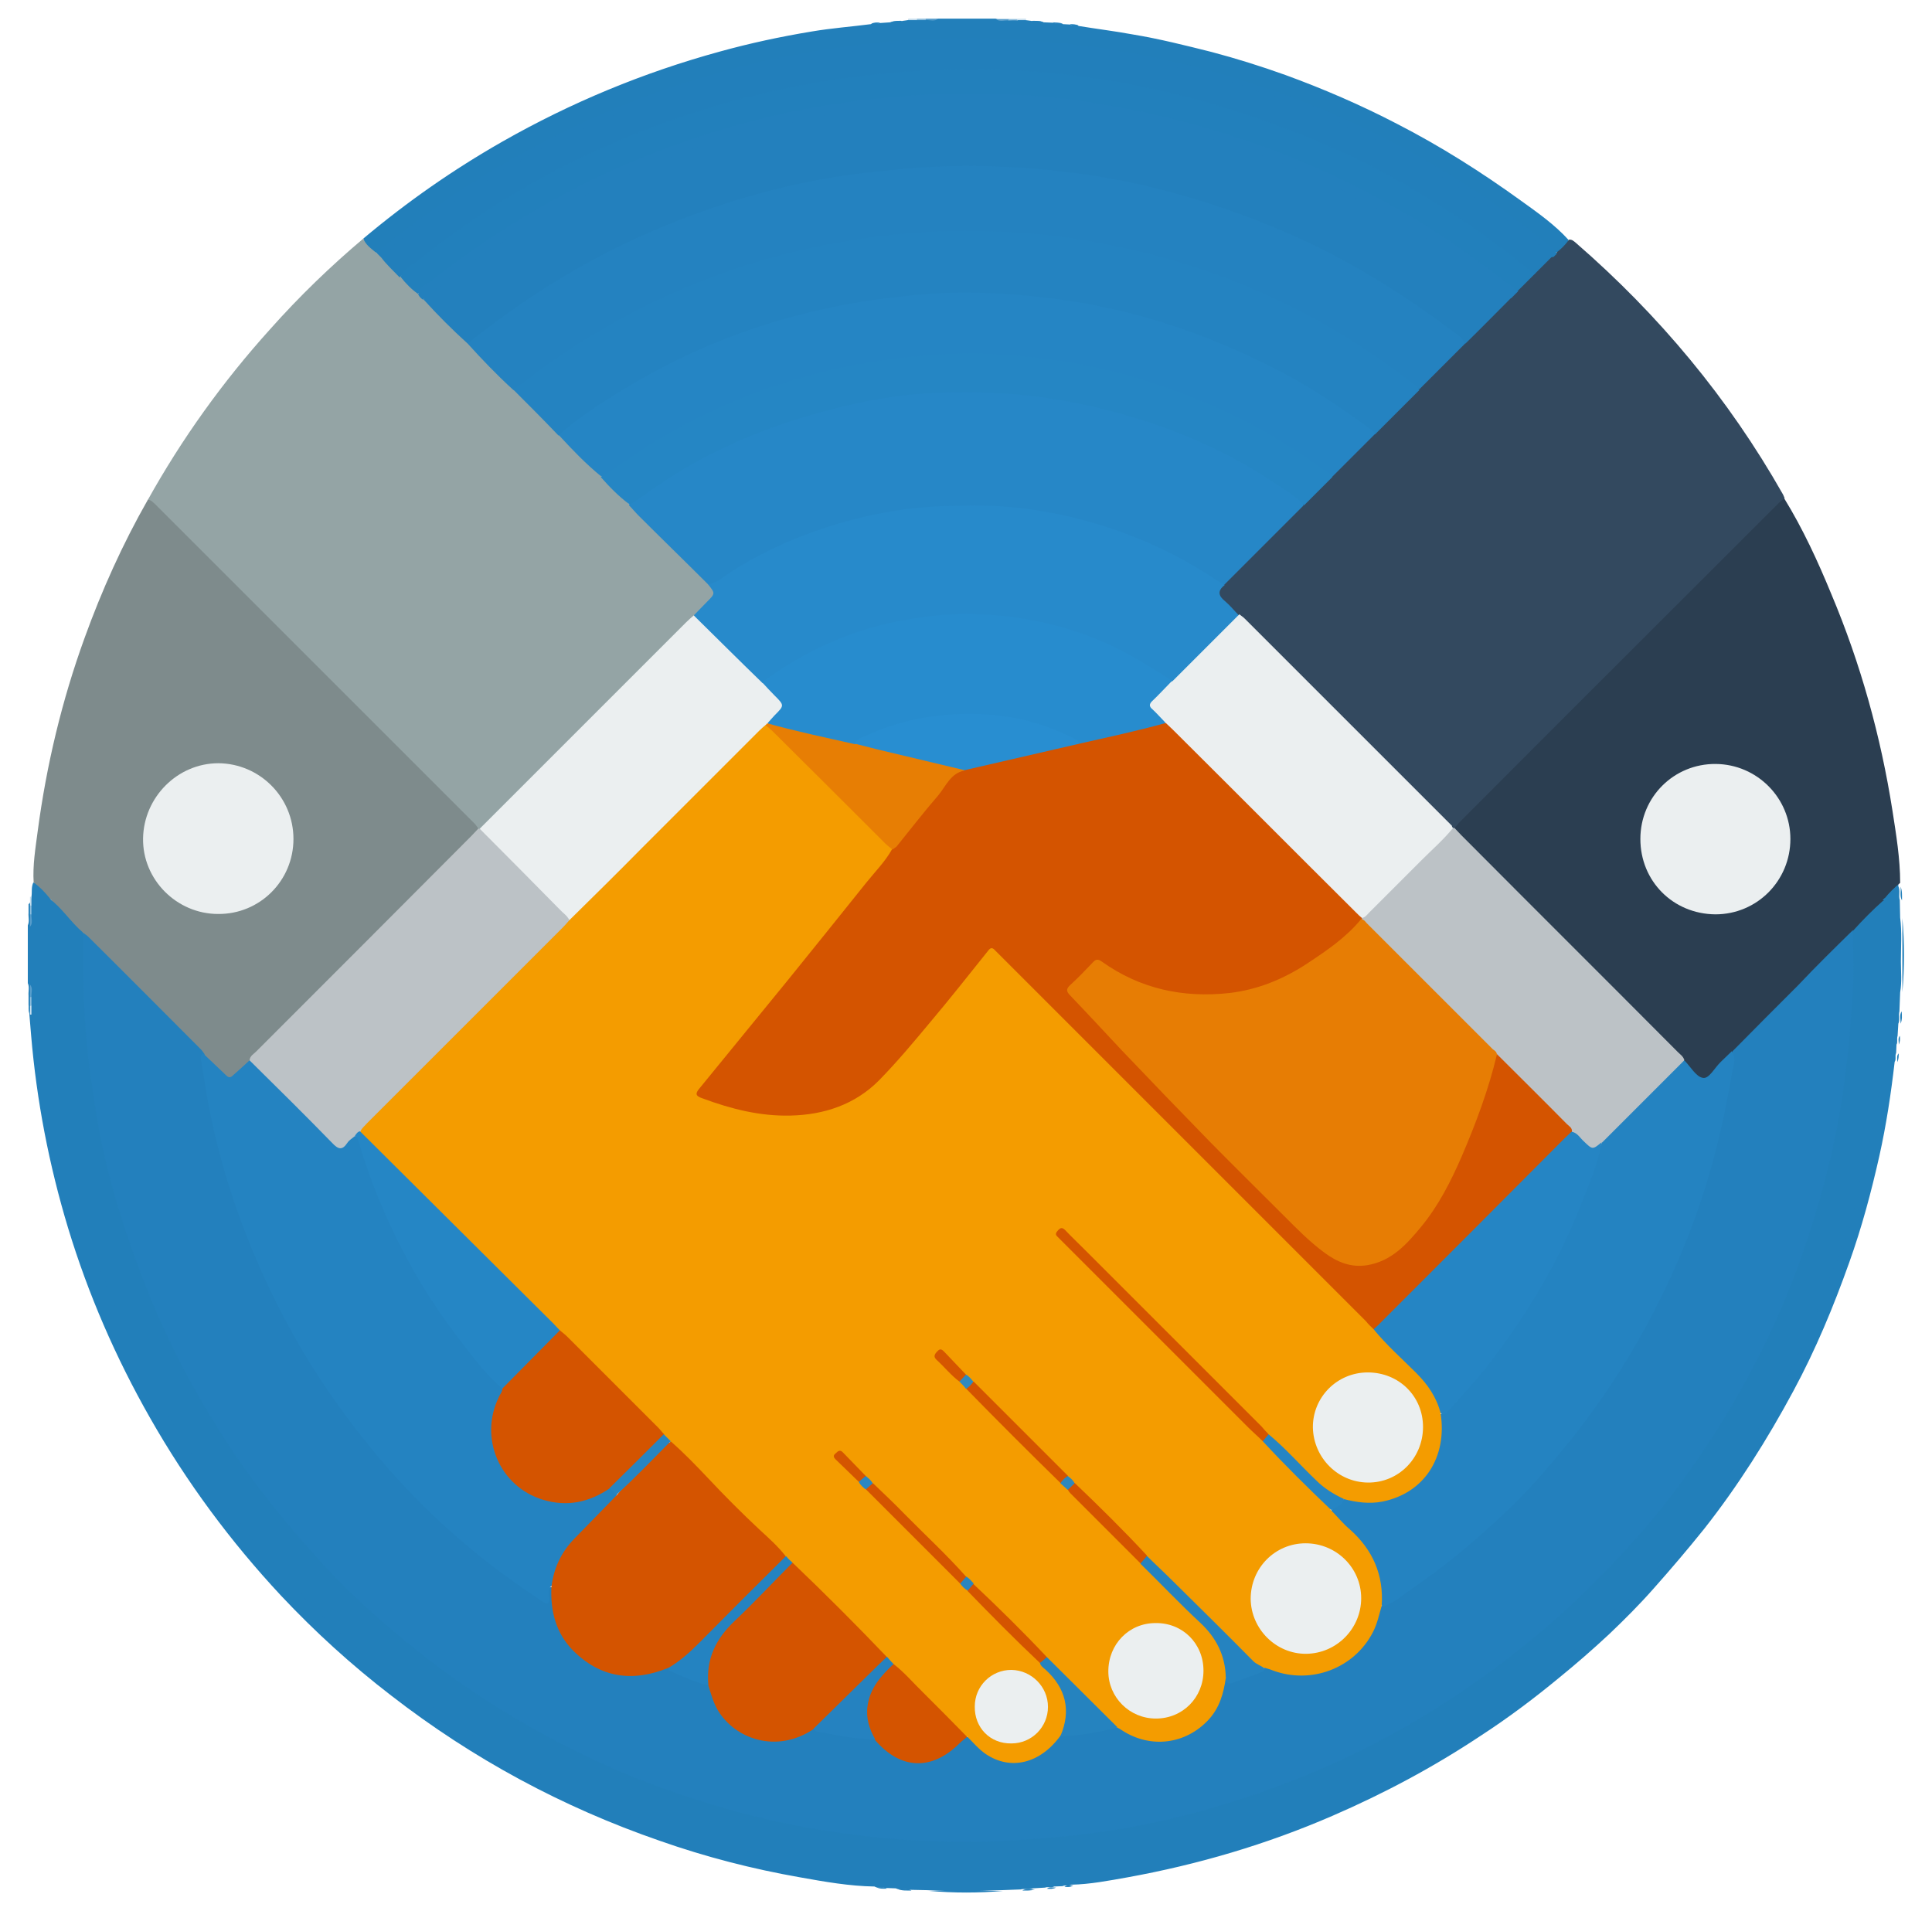 <?xml version="1.0" encoding="utf-8"?>
<!-- Generator: Adobe Illustrator 20.1.0, SVG Export Plug-In . SVG Version: 6.00 Build 0)  -->
<svg version="1.1" id="Слой_1" xmlns="http://www.w3.org/2000/svg" xmlns:xlink="http://www.w3.org/1999/xlink" x="0px" y="0px"
	 viewBox="0 0 528 527" style="enable-background:new 0 0 528 527;" xml:space="preserve">
<style type="text/css">
	.st0{fill:#227FBA;}
	.st1{fill:#579DCB;}
	.st2{fill:#5A9FCC;}
	.st3{fill:#C7DEED;}
	.st4{fill:#8FBEDC;}
	.st5{fill:#CCE1EF;}
	.st6{fill:#33495F;}
	.st7{fill:#2B3E51;}
	.st8{fill:#2280BC;}
	.st9{fill:#94A4A5;}
	.st10{fill:#7E8B8C;}
	.st11{fill:#227FBB;}
	.st12{fill:#2687C7;}
	.st13{fill:#2380BD;}
	.st14{fill:#2482C0;}
	.st15{fill:#2483C1;}
	.st16{fill:#278ACB;}
	.st17{fill:#2585C4;}
	.st18{fill:#BCC2C6;}
	.st19{fill:#EBEFF0;}
	.st20{fill:#2586C4;}
	.st21{fill:#278CCE;}
	.st22{fill:#D45400;}
	.st23{fill:#E77D04;}
	.st24{fill:#F49C00;}
	.st25{fill:#2583C0;}
	.st26{fill:#2582C0;}
	.st27{fill:#2583BF;}
	.st28{fill:#2586C5;}
	.st29{fill:#E77E04;}
	.st30{fill:#2785C2;}
	.st31{fill:#288ED1;}
	.st32{fill:#D55600;}
	.st33{fill:#D45500;}
	.st34{fill:#308AC0;}
	.st35{fill:#2F88BC;}
	.st36{fill:#2A85BF;}
	.st37{fill:#2A87C1;}
</style>
<g>
	<path class="st0" d="M8.6,245.1c0.2-1.3-0.1-2.6,0.5-3.9c2.5,0.6,3.7,2.5,4.8,4.6c-1.4,8.2-1,16.4-0.7,24.6
		c0.4,11.2,1.6,22.3,3.5,33.3c3.7,21.1,10,41.5,18.7,61.1c6.4,14.5,14.5,27.9,23.5,40.9c10.2,14.7,22,28,35.2,40.2
		c14.7,13.6,30.9,25.3,48.5,35.1c27.8,15.5,57.5,25.1,89,29.4c7.7,1,15.4,1.4,23.1,2c8.2,0.6,16.3,0.3,24.4-0.2
		c19.9-1.2,39.5-4.8,58.6-10.7c13.9-4.3,27.5-9.5,40.5-16.2c18.2-9.4,35-20.8,50.6-34.1c2-1.7,3.8-3.7,5.9-5.2
		c0.6-0.3,1.3-0.6,1.8-1.1c3.8-3.8,7.7-7.6,11.4-11.4c0.3-0.3,0.6-0.8,0.8-1.2c0.2-0.3,0.4-0.6,0.6-0.8c1.4-1.2,2.8-2.4,3.7-4
		c0.2-0.3,0.4-0.5,0.6-0.8c0.9-0.7,1.8-1.5,2.3-2.6c0.2-0.3,0.4-0.5,0.6-0.8c0.7-0.6,1.4-1.2,1.8-2.1c0.2-0.3,0.4-0.5,0.6-0.7
		c0.6-0.4,1.1-1,1.3-1.7c0.1-0.3,0.3-0.5,0.6-0.7c0.7-0.5,1.1-1.2,1.4-2c2.8-4.3,6-8.2,8.9-12.5c3.5-5.2,6.7-10.5,10.1-15.7
		c0.8-0.6,1.3-1.4,1.4-2.4c0.1-0.4,0.3-0.8,0.6-1.1c1-0.9,1.5-2,1.8-3.2c0.1-0.4,0.3-0.8,0.6-1.1c2.7-3.9,4.5-8.4,6.6-12.7
		c0.1-0.2,0.2-0.4,0.3-0.6c0.8-1.5,1.6-3,2.2-4.7c0.1-0.2,0.2-0.4,0.2-0.6c0.5-0.9,0.9-1.8,1.2-2.8c0.1-0.2,0.1-0.4,0.2-0.6
		c0.3-0.6,0.6-1.2,0.8-1.9c0.1-0.2,0.1-0.4,0.2-0.5c0.3-0.6,0.6-1.2,0.7-1.9c0.1-0.2,0.1-0.4,0.2-0.6c0.3-0.6,0.5-1.3,0.8-2
		c0.1-0.2,0.1-0.4,0.2-0.6c0.9-1.9,1.4-4,2.1-6c0.1-0.2,0.2-0.4,0.2-0.6c0.9-2.1,1.6-4.3,2.1-6.5c0-0.2,0.1-0.4,0.2-0.6
		c0.6-1.9,1.3-3.7,1.7-5.7c0-0.2,0.1-0.4,0.2-0.6c0.4-1.1,0.7-2.2,0.6-3.3c0.5-3.2,1.2-6.3,2.3-9.4c0.5-0.7,0.6-1.5,0.5-2.3
		c0-0.7,0.1-1.3,0.4-1.9c0.4-0.6,0.6-1.3,0.7-2c0-0.2,0.1-0.4,0.2-0.6c0.3-0.6,0.2-1.3,0.4-2c0-0.2,0.1-0.4,0.2-0.6
		c0.2-0.7,0.2-1.4,0.3-2.1c0-0.2,0.1-0.4,0.2-0.6c0.2-0.6,0.2-1.2,0.3-1.8c0-0.2,0.1-0.4,0.2-0.6c0.3-0.8,0.2-1.6,0.3-2.4
		c0-0.2,0.1-0.4,0.1-0.6c0.3-0.9,0.1-1.8,0.3-2.7c0-0.2,0.1-0.4,0.1-0.6c0.3-1,0.1-2.1,0.3-3.2c0-0.2,0.1-0.4,0.1-0.6
		c0.3-1.1,0.1-2.2,0.3-3.3c0-0.2,0.1-0.4,0.1-0.7c0.4-1.4,0.1-2.8,0.3-4.1c0-0.2,0.1-0.5,0.1-0.7c0.4-1.7,0-3.4,0.3-5.1
		c0-0.3,0.1-0.5,0.2-0.8c0.4-2.9,0-5.8,0.3-8.7c0-0.3,0.1-0.5,0.2-0.8c0.4-5.2,0.2-10.5,0.1-15.7c-0.1-0.3-0.1-0.5-0.2-0.8
		c-0.4-2.2,0.3-4.5-0.5-6.7c0.4-2.5,2.1-3.9,4.4-4.7c0,0.3,0,0.6,0,1c0.6,1.2,0,2.6,0.4,3.8c0,1.6,0.1,3.2,0.1,4.8
		c0.5,4,0.2,8,0.2,12c0,2.8,0.3,5.6-0.2,8.4c-0.1,1.7-0.1,3.5-0.2,5.2c-0.3,1.1,0.2,2.3-0.3,3.4c-0.1,1.1-0.1,2.2-0.2,3.3
		c-0.3,0.8,0.1,1.7-0.3,2.4c0,0.8-0.1,1.6-0.1,2.3c-0.4,0.8,0.1,1.7-0.4,2.4c-1,8.7-2.3,17.3-4.2,25.8c-2.2,9.8-4.8,19.5-8.2,29
		c-4.3,12.1-9.2,23.9-15.3,35.2c-7.1,13.2-15.1,25.9-24.4,37.7c-4.5,5.6-9.1,11-13.9,16.4c-3.8,4.3-7.9,8.4-12,12.3
		c-4.5,4.2-9.1,8.2-13.9,12.1c-6.9,5.7-14,11-21.4,15.8c-12.8,8.5-26.3,15.7-40.4,21.8c-18,7.8-36.7,13.3-56,16.8
		c-5.1,0.9-10.2,1.9-15.3,2c-0.8,0.5-1.7,0-2.4,0.4c-0.8,0-1.6,0.1-2.3,0.1c-0.8,0.4-1.7,0-2.5,0.3c-1.1,0.1-2.2,0.1-3.3,0.2
		c-1.1,0.5-2.3,0-3.4,0.3c-1.7,0.1-3.5,0.1-5.2,0.2c-6.8,0.3-13.5,0.4-20.3,0c-1.6,0-3.2-0.1-4.8-0.1c-1.3-0.4-2.6,0.2-3.8-0.4
		c-1,0-1.9-0.1-2.9-0.1c-0.9-0.4-2,0.2-2.9-0.4c-6.8-0.1-13.6-1.3-20.3-2.5c-13.1-2.3-25.9-5.6-38.4-10
		c-26.6-9.2-51.1-22.4-73.4-39.7c-10.8-8.3-20.8-17.4-30.1-27.3c-13.8-14.8-25.8-31-35.8-48.6c-9.4-16.5-16.9-33.8-22.4-51.9
		c-5.2-17.2-8.6-34.8-10.1-52.7c-0.2-2-0.3-4-0.5-6c-0.3-0.8-0.1-1.6-0.2-2.4c0-0.8,0-1.6,0-2.4c-0.1-1.1,0.3-2.3-0.2-3.4
		c0-5.3,0-10.6,0-15.8c0.5-1.1,0.1-2.3,0.2-3.4c0-0.8,0-1.6,0-2.4C8.5,246.7,8.3,245.9,8.6,245.1z"/>
	<path class="st0" d="M99.3,65.2c11.9-10,24.5-18.8,38-26.5c18.8-10.7,38.6-18.9,59.4-24.6c8.3-2.3,16.7-4.1,25.2-5.5
		c5.3-0.9,10.7-1.3,16.1-2c0.8-0.5,1.6,0,2.4-0.3c1-0.1,1.9-0.1,2.9-0.2c1.1-0.5,2.3,0.1,3.4-0.4c0.5-0.1,1-0.1,1.4-0.2
		c0.8-0.3,1.6-0.1,2.4-0.2c0.8,0,1.6,0,2.4,0c1.1-0.1,2.3,0.3,3.4-0.2c5.3,0,10.6,0,15.8,0c1.1,0.5,2.3,0.1,3.4,0.2
		c0.8,0,1.6,0,2.4,0c0.8,0.1,1.6-0.2,2.4,0.2c0.5,0.1,1,0.1,1.5,0.2c1.1,0.4,2.3-0.2,3.4,0.4c0.8,0,1.6,0.1,2.4,0.1
		c0.9,0.4,2-0.1,2.9,0.4c0.6,0,1.3,0.1,1.9,0.1c0.8,0.4,1.7-0.1,2.4,0.4c4.9,0.8,9.8,1.4,14.7,2.3c7.3,1.2,14.4,3,21.6,4.8
		c6.8,1.8,13.5,3.9,20.2,6.3c10.4,3.8,20.6,8.2,30.4,13.3c11.9,6.1,23.1,13.2,33.9,21c4.6,3.3,9.3,6.6,13.1,10.8
		c-0.5,2-1.6,3.3-3.8,3.4c-7.8-6.2-15.6-12.2-24-17.6c-16.3-10.5-33.6-19.1-51.9-25.7c-17-6.1-34.4-10.3-52.3-12.7
		c-14-1.9-28-2.6-42.1-2c-25.4,1.1-50.3,5.7-74.3,14.3c-27.3,9.8-52.2,23.7-74.6,42.1c-0.9,0.7-1.7,1.5-2.8,1.7
		C100.6,68.5,99.5,67.2,99.3,65.2z"/>
	<path class="st1" d="M8.6,249.9c-0.1,1.1,0.5,2.4-0.4,3.4c0-1.1,0-2.2,0-3.4C8.3,249.7,8.5,249.7,8.6,249.9z"/>
	<path class="st1" d="M256.4,5.1c-1,0.9-2.3,0.3-3.4,0.4c-0.1-0.1-0.2-0.2-0.1-0.3c0.1-0.1,0.1-0.1,0.2-0.1
		C254.1,5.1,255.2,5.1,256.4,5.1z"/>
	<path class="st2" d="M275.6,5.6c-1.1-0.1-2.4,0.5-3.4-0.4c1.1,0,2.2,0,3.4,0c0.2,0.1,0.2,0.2,0.2,0.3
		C275.7,5.5,275.6,5.6,275.6,5.6z"/>
	<path class="st2" d="M8.2,269.1c0.9,1,0.3,2.3,0.4,3.4c-0.2,0.2-0.3,0.2-0.4,0C8.2,271.4,8.2,270.2,8.2,269.1z"/>
	<path class="st3" d="M250.6,5.5c-0.8,0-1.6,0-2.4,0c0-0.1,0-0.3,0-0.4c0.8,0,1.6,0,2.4,0c0.2,0.1,0.2,0.2,0.1,0.3
		C250.7,5.5,250.6,5.5,250.6,5.5z"/>
	<path class="st4" d="M250.6,5.5c0-0.1,0-0.3,0-0.4c0.8,0,1.6,0,2.4,0c0,0.1,0,0.3,0,0.4C252.2,5.5,251.4,5.5,250.6,5.5z"/>
	<path class="st4" d="M275.6,5.6c0-0.1,0-0.3,0-0.4c0.8,0,1.6,0,2.4,0c0.1,0.1,0.2,0.2,0.2,0.3c0,0.1-0.1,0.1-0.1,0.1
		C277.2,5.5,276.4,5.6,275.6,5.6z"/>
	<path class="st5" d="M8.6,274.9c0,0.8,0,1.6,0,2.4c-0.1,0-0.3,0-0.4,0c0-0.8,0-1.6,0-2.4C8.4,274.6,8.5,274.7,8.6,274.9z"/>
	<path class="st5" d="M278,5.5c0-0.1,0-0.3,0-0.4c0.8,0,1.6,0,2.4,0c0,0.1,0,0.3,0,0.4C279.6,5.5,278.8,5.5,278,5.5z"/>
	<path class="st4" d="M8.6,249.9c-0.1,0-0.3,0-0.4,0c0-0.8,0-1.6,0-2.4c0.1-0.2,0.3-0.2,0.4,0C8.6,248.3,8.6,249.1,8.6,249.9z"/>
	<path class="st4" d="M8.6,274.9c-0.1,0-0.3,0-0.4,0c0-0.8,0-1.6,0-2.4c0.2,0,0.3,0,0.4,0C8.6,273.3,8.6,274.1,8.6,274.9z"/>
	<path class="st3" d="M8.6,247.5c-0.1,0-0.3,0-0.4,0c0-0.8,0-1.6,0-2.4c0.1,0,0.3,0,0.4,0C8.6,245.9,8.6,246.7,8.6,247.5z"/>
	<path class="st6" d="M425.4,69c1.3-1,2.4-2.1,3.4-3.5c0.8-0.1,1.3,0.4,1.9,0.9c22.7,19.7,41.7,42.5,56.5,68.6
		c0.2,0.3,0.3,0.7,0.5,1.1c-0.2,1-1,1.6-1.7,2.3c-28.8,28.9-57.7,57.7-86.6,86.6c-0.6,0.6-1.1,1.2-1.8,1.5c-0.2,0.1-0.5,0.1-0.7,0
		c-1-0.5-1.7-1.4-2.5-2.2c-18.8-18.7-37.5-37.5-56.3-56.2c-1.3-1.3-2.6-2.6-3.8-3.9c-2.4-2.4-2.4-2.4,0-4.9
		c7.2-7.2,14.4-14.4,21.6-21.6c2.6-2.5,5.2-5.1,7.7-7.7c4-4,8-8,12-12c4-4,8-8,12-12c4.2-4.1,8.3-8.3,12.5-12.5
		c4.2-4.1,8.3-8.3,12.4-12.4c0.7-0.7,1.4-1.3,2.1-2c1.6-1.6,3.2-3.2,4.8-4.8c1.6-1.5,3.1-3.1,4.6-4.6C424.4,69.4,424.8,69,425.4,69z
		"/>
	<path class="st7" d="M397.5,226.3c0.5-0.5,0.9-1.1,1.4-1.6c29-29.1,58.1-58.1,87.1-87.1c0.5-0.5,1.1-0.9,1.6-1.4
		c5.1,8.3,9.2,17.2,12.9,26.2c8,19,13.5,38.8,16.7,59.2c1,6.5,2.1,13,2.1,19.7c-1.6,1.3-3,2.7-4.3,4.3c0,0.4-0.2,0.7-0.4,0.9
		c-2.6,2.7-5.3,5.3-8,8.1c-11.1,11-22.1,22.1-33.1,33.1c-2.2,2.1-4.3,4.2-6.4,6.4c-1.3,1.3-2.3,1.4-3.6,0c-1.2-1.4-2.7-2.5-3.7-4
		c-0.7-1-1.6-1.8-2.4-2.7c-19.4-19.4-38.8-38.8-58.2-58.3C398.5,228.4,397.1,227.9,397.5,226.3z"/>
	<path class="st0" d="M519.9,271.2c0-6.8,0-13.5,0-20.3C520.5,257.6,520.5,264.4,519.9,271.2z"/>
	<path class="st0" d="M253.9,516.8c6.8,0,13.5,0,20.3,0C267.5,517.4,260.7,517.4,253.9,516.8z"/>
	<path class="st0" d="M245.3,516.3c1.3,0.1,2.6-0.4,3.8,0.4C247.8,516.7,246.5,516.8,245.3,516.3z"/>
	<path class="st0" d="M519.8,246.1c-0.7-1.2-0.2-2.6-0.4-3.8C519.9,243.5,519.8,244.8,519.8,246.1z"/>
	<path class="st0" d="M519.4,279.8c0.1-1.1-0.4-2.3,0.3-3.4C519.8,277.5,519.9,278.7,519.4,279.8z"/>
	<path class="st8" d="M285.2,6.1c-1.1-0.1-2.3,0.4-3.4-0.4C283,5.7,284.1,5.6,285.2,6.1z"/>
	<path class="st0" d="M279.4,516.7c1.1-0.7,2.3-0.2,3.4-0.3C281.7,516.8,280.6,516.7,279.4,516.7z"/>
	<path class="st8" d="M290.5,6.5c-1-0.1-2,0.3-2.9-0.4C288.6,6.2,289.6,6.1,290.5,6.5z"/>
	<path class="st0" d="M239.5,515.8c1,0.1,2-0.3,2.9,0.4C241.4,516.2,240.4,516.3,239.5,515.8z"/>
	<path class="st0" d="M518.5,290.3c0.1-0.8-0.3-1.7,0.4-2.4C518.9,288.7,518.9,289.5,518.5,290.3z"/>
	<path class="st8" d="M294.8,7c-0.8-0.1-1.7,0.3-2.4-0.4C293.2,6.6,294,6.6,294.8,7z"/>
	<path class="st0" d="M518.9,285.5c0.1-0.8-0.3-1.7,0.3-2.4C519.3,283.9,519.3,284.7,518.9,285.5z"/>
	<path class="st0" d="M290.9,515.7c0.7-0.6,1.6-0.3,2.4-0.4C292.6,515.8,291.8,515.8,290.9,515.7z"/>
	<path class="st0" d="M286.1,516.2c0.8-0.6,1.6-0.3,2.5-0.3C287.8,516.3,287,516.3,286.1,516.2z"/>
	<path class="st9" d="M99.3,65.2c0.6,1.7,2.1,2.7,3.4,3.8c0.7,0.3,1.3,0.8,1.8,1.3c1.7,1.7,3.4,3.4,5.1,5.1c1.6,1.6,3.2,3.2,4.8,4.8
		c0.5,0.5,1.1,1.1,1.6,1.6c4,4,7.9,7.9,11.9,11.9c4.1,4.2,8.3,8.3,12.5,12.5c4.1,4.2,8.3,8.3,12.5,12.5c3.8,3.9,7.7,7.7,11.5,11.5
		c2.5,2.6,5.1,5.2,7.7,7.7c7.2,7.2,14.4,14.4,21.6,21.6c2.5,2.7,2.5,2.8,0,5.3c-1.3,1.3-2.6,2.6-3.8,3.9
		c-18.6,18.5-37.2,37.2-55.8,55.7c-0.9,0.9-1.6,2-3,2.4c-0.2,0-0.5,0-0.7-0.1c-0.7-0.4-1.3-1-1.8-1.5
		c-29.3-29.2-58.4-58.5-87.7-87.7c-0.2-0.2-0.4-0.5-0.6-0.7c9.4-16.9,20.6-32.5,33.5-46.8C81.8,81,90.3,72.8,99.3,65.2z"/>
	<path class="st10" d="M40.4,136.6c0.9,0,1.4,0.7,2,1.2c29.1,29.1,58.2,58.2,87.3,87.3c0.4,0.4,0.7,0.9,1,1.3c0,1.4-1.1,2-1.9,2.8
		c-19.2,19.2-38.4,38.4-57.6,57.6c-1,1-2,1.9-2.7,3.1c-1.2,1.4-2.6,2.6-3.8,3.9c-1.1,1.1-2.2,1.3-3.3,0.1c-1.9-2-4.1-3.8-6-5.8
		c-0.2-0.2,0.1,0-0.1-0.2c-10.8-11.1-21.7-22.1-32.9-32.8c-3.2-2.9-6.1-6.2-8.8-9.6c-1.3-1.6-2.7-3.1-4.4-4.3
		c-0.3-4.7,0.5-9.4,1.1-14c2.4-18.1,6.6-35.7,12.8-52.8C27.8,161.4,33.5,148.7,40.4,136.6z"/>
	<path class="st8" d="M246.7,5.7c-1.1,0.7-2.3,0.2-3.4,0.4C244.4,5.6,245.6,5.7,246.7,5.7z"/>
	<path class="st8" d="M240.5,6.2c-0.7,0.6-1.6,0.3-2.4,0.3C238.8,6.1,239.7,6.1,240.5,6.2z"/>
	<path class="st0" d="M13.5,245.6c3.5,2.6,5.8,6.4,9.1,9.2c0.7,0.9,0.6,1.9,0.6,3c0,2.6,0,5.3,0,7.9c0.1,21.2,3.2,41.9,9,62.2
		c4.1,14.2,9.3,27.9,15.9,41.1c8.4,16.9,18.7,32.6,30.9,47c5.2,6.2,10.6,12.2,16.4,17.8c15.7,15.2,33,28.3,52.2,38.9
		c24.3,13.4,50.2,22.4,77.6,26.9c8.7,1.4,17.4,2.2,26.2,2.7c6.4,0.4,12.8,0.5,19.2,0.3c18.9-0.5,37.6-2.9,55.9-7.8
		c16.3-4.4,32.1-10.3,47.2-17.9c16.6-8.4,32.1-18.6,46.3-30.7c19.1-16.3,35.6-34.9,49-56.1c11.8-18.7,20.7-38.7,27.1-59.9
		c4-13.2,6.7-26.7,8.2-40.4c1.2-10.6,1.8-21.2,1.6-31.8c0-1.3-0.1-2.6,0.6-3.7c2.6-2.9,5.3-5.6,8.1-8.1c1.3-0.5,1.2,0.4,1.3,1.2
		c0.1,1.8-0.3,3.7,0.2,5.5c0.4,5.6,0.4,11.2,0,16.8c-0.5,2.3-0.1,4.7-0.3,7c-0.1,0.9,0.2,1.7-0.2,2.6c-0.7,1.9,0.2,3.9-0.5,5.8
		c-0.7,1.5,0.2,3.2-0.5,4.8c-0.7,1.2,0.2,2.6-0.5,3.8c-0.7,1.2,0.2,2.6-0.5,3.8c-0.6,1.1,0.1,2.3-0.5,3.4c-0.6,0.9,0.1,2-0.5,2.9
		c-0.6,0.7,0.1,1.7-0.5,2.4c-0.6,0.9,0.1,2-0.5,2.9c-0.6,0.7,0.1,1.7-0.5,2.4c-0.6,0.7,0.1,1.7-0.5,2.4c-0.7,0.5-0.4,1.3-0.5,1.9
		c-0.6,0.7,0.1,1.7-0.5,2.4c-1.2,3.1-2,6.3-2.4,9.6c-0.4,1.1-0.6,2.3-1,3.4c-0.6,2.1-1.4,4.1-1.9,6.2c-0.7,2.4-1.5,4.8-2.4,7.2
		c-1,2.2-1.5,4.5-2.4,6.7c-0.4,0.8-0.6,1.6-1,2.4c-0.4,0.8-0.6,1.6-1,2.4c-0.4,0.8-0.6,1.6-1,2.4c-0.5,1.1-1,2.2-1.4,3.4
		c-0.7,1.8-1.7,3.5-2.4,5.3c-2.1,4.5-4.3,9-6.7,13.4c-0.4,0.2-0.5,0.6-0.5,1c-0.8,1-1.1,2.3-1.9,3.4c-0.4,0.2-0.5,0.6-0.5,1
		c-0.6,0.7-0.9,1.7-1.4,2.4c-4.3,6.7-8.5,13.6-13.2,20.1c-2,2.8-4,5.5-6,8.3c-0.4,0.7-1,1.2-1.4,1.9c-0.2,0.2-0.3,0.3-0.5,0.5
		c-0.4,0.7-1,1.2-1.4,1.9c-0.2,0.2-0.3,0.3-0.5,0.5c-0.5,0.9-1.4,1.5-1.9,2.4c-0.2,0.2-0.3,0.3-0.5,0.5c-0.7,1.1-1.8,1.8-2.4,2.9
		c-0.2,0.2-0.3,0.3-0.5,0.5c-1.1,1.6-2.8,2.7-3.8,4.3c-0.2,0.2-0.3,0.3-0.5,0.5c-4.5,4.8-9.1,9.5-13.9,13.9
		c-7,6.5-14.4,12.5-22.1,18.1c-9.4,6.8-19.1,13-29.2,18.6c-13.2,7.3-27,12.9-41.3,17.7c-13.3,4.4-26.9,7.6-40.8,9.8
		c-6.4,1-12.9,1.7-19.4,2.1c-7.3,0.4-14.6,1.2-21.9,0.8c-8.1-0.4-16.2-0.8-24.2-1.7c-11.7-1.3-23.3-3.4-34.6-6.4
		c-14-3.6-27.6-8.3-40.8-14.3c-13.9-6.3-27.2-13.8-39.7-22.5c-8.8-6.1-17.1-12.6-25.1-19.8c-5.9-5.3-11.5-10.9-16.9-16.6
		c-10.8-11.6-20.3-24.3-28.7-37.8c-4.1-6.5-8-13.1-11.3-20c-7.7-15.5-13.7-31.7-18.2-48.5c-2.9-10.8-5.1-21.7-6.5-32.7
		c-0.8-6.2-1.3-12.5-1.7-18.7c-0.3-5.3-0.2-10.5-0.3-15.8C12.4,254.3,12.4,249.9,13.5,245.6z"/>
	<path class="st0" d="M435.4,446.2c4.4-4.8,9.1-9.5,13.9-13.9C445.3,437.5,440.6,442.2,435.4,446.2z"/>
	<path class="st0" d="M486.3,380.5c1.9-4.6,4.2-9.1,6.7-13.4c-0.9,3.8-3.1,6.9-4.7,10.3C487.8,378.5,487.5,379.8,486.3,380.5z"/>
	<path class="st0" d="M516,269.6c0-5.6,0-11.2,0-16.8c0.6,0.5,0.5,1.1,0.5,1.7c0,4.4,0,8.9,0,13.3
		C516.5,268.5,516.6,269.1,516,269.6z"/>
	<path class="st0" d="M515.6,279.2c0.3-3.2-0.6-6.4,0.5-9.6C515.7,272.8,516.6,276,515.6,279.2z"/>
	<path class="st0" d="M502.1,344.5c0.5-2.5,1.2-4.9,2.4-7.2C504.2,339.8,503.6,342.3,502.1,344.5z"/>
	<path class="st0" d="M499.7,351.2c0.5-2.4,1-4.7,2.4-6.7C501.6,346.8,501.1,349.2,499.7,351.2z"/>
	<path class="st0" d="M516,252.8c-1-1.5-0.3-3.2-0.5-4.8c-0.1-0.8,0.3-1.8-1-2c0.2-0.2,0.3-0.3,0.5-0.5c1.1,0.1,1,1,1,1.8
		C516,249.2,516,251,516,252.8z"/>
	<path class="st0" d="M449.8,431.8c0.6-2,2.4-3,3.8-4.3C453,429.5,451.2,430.5,449.8,431.8z"/>
	<path class="st0" d="M504.5,337.3c0.1-2.2,0.9-4.3,1.9-6.2C506.3,333.3,505.6,335.3,504.5,337.3z"/>
	<path class="st0" d="M493,367c0.2-2,1.3-3.7,2.4-5.3C495.2,363.8,494.1,365.4,493,367z"/>
	<path class="st0" d="M515.1,285c0.2-1.9-0.5-3.9,0.5-5.8C515.3,281.1,516.1,283.1,515.1,285z"/>
	<path class="st0" d="M514.6,289.8c0.2-1.6-0.5-3.3,0.5-4.8C514.9,286.6,515.6,288.2,514.6,289.8z"/>
	<path class="st0" d="M483.9,384.8c0.3-1.3,0.7-2.6,1.9-3.4C485.4,382.7,485.1,384,483.9,384.8z"/>
	<path class="st0" d="M454.1,427c0.2-1.4,1.4-2.1,2.4-2.9C456.3,425.6,455.1,426.3,454.1,427z"/>
	<path class="st0" d="M495.4,361.8c0-1.3,0.6-2.4,1.4-3.4C496.8,359.7,496.3,360.8,495.4,361.8z"/>
	<path class="st0" d="M514.1,293.6c0.2-1.3-0.5-2.7,0.5-3.8C514.4,291,515.1,292.4,514.1,293.6z"/>
	<path class="st0" d="M506.4,331c0-1.2,0.2-2.4,1-3.4C507.4,328.9,507.2,330.1,506.4,331z"/>
	<path class="st0" d="M513.6,297.4c0.2-1.3-0.5-2.7,0.5-3.8C513.9,294.9,514.6,296.3,513.6,297.4z"/>
	<path class="st0" d="M457,423.7c0.1-1.2,1-1.8,1.9-2.4C458.8,422.5,457.9,423.1,457,423.7z"/>
	<path class="st0" d="M513.2,300.8c0.2-1.1-0.4-2.3,0.5-3.4C513.4,298.6,514.1,299.8,513.2,300.8z"/>
	<path class="st0" d="M482,388.2c0.2-1,0.5-1.9,1.4-2.4C483.2,386.7,482.9,387.7,482,388.2z"/>
	<path class="st0" d="M461.3,418.4c0-1,0.7-1.5,1.4-1.9C462.7,417.5,462.1,418,461.3,418.4z"/>
	<path class="st0" d="M459.4,420.8c0-1,0.7-1.5,1.4-1.9C460.8,419.9,460.2,420.4,459.4,420.8z"/>
	<path class="st0" d="M496.8,358.4c0-0.9,0.2-1.8,1-2.4C497.8,356.9,497.6,357.8,496.8,358.4z"/>
	<path class="st0" d="M497.8,356c0-0.9,0.2-1.8,1-2.4C498.8,354.5,498.6,355.4,497.8,356z"/>
	<path class="st0" d="M498.8,353.6c0-0.9,0.2-1.8,1-2.4C499.7,352.1,499.5,353,498.8,353.6z"/>
	<path class="st0" d="M511.7,309c0.2-1-0.4-2,0.5-2.9C512,307,512.6,308.1,511.7,309z"/>
	<path class="st0" d="M512.7,303.7c0.2-1-0.4-2,0.5-2.9C513,301.8,513.5,302.8,512.7,303.7z"/>
	<path class="st0" d="M510.8,313.8c0.1-0.8-0.3-1.7,0.5-2.4C511.1,312.2,511.6,313.1,510.8,313.8z"/>
	<path class="st0" d="M511.2,311.4c0.1-0.8-0.3-1.7,0.5-2.4C511.6,309.8,512,310.7,511.2,311.4z"/>
	<path class="st0" d="M512.2,306.1c0.1-0.8-0.3-1.7,0.5-2.4C512.6,304.5,513,305.4,512.2,306.1z"/>
	<path class="st0" d="M509.8,318.1c0.1-0.8-0.3-1.7,0.5-2.4C510.2,316.5,510.6,317.4,509.8,318.1z"/>
	<path class="st11" d="M104.2,70.4c-0.5-0.5-1-1-1.4-1.4c8.1-6.3,16.2-12.6,24.9-18.2c12.7-8.1,25.9-15.1,39.8-20.9
		c13-5.4,26.3-9.7,40-12.9c8.8-2.1,17.7-3.5,26.7-4.7c12.4-1.6,24.8-2.1,37.2-1.8c9.1,0.2,18.1,1.1,27.1,2.3
		c9.4,1.3,18.7,3.1,27.8,5.4c13.5,3.4,26.5,7.9,39.3,13.5c15.4,6.7,29.8,14.9,43.5,24.5c5,3.5,9.8,7.3,14.7,11.1
		c0.7,0.5,1.2,1.3,1.7,2c-0.3,0.3-0.6,0.6-0.9,0.9c-0.9,0.3-1.5-0.4-2.1-0.9c-13.9-11.7-29.1-21.3-45.3-29.6
		c-20.7-10.6-42.5-18.1-65.3-22.5c-8.9-1.7-18-3-27.1-3.6c-5.4-0.4-10.8-0.8-16.2-0.9c-19.6-0.2-39.1,1.6-58.3,5.9
		c-17.3,3.9-34,9.5-50.1,17c-16.2,7.5-31.4,16.5-45.6,27.2c-2.5,1.9-4.9,3.9-7.3,5.8C106.2,69.2,105.4,70.1,104.2,70.4z"/>
	<path class="st12" d="M193.5,159.7c-6.3-6.3-12.7-12.5-19-18.8c-0.9-0.9-1.7-1.9-2.6-2.8c0.3-1.1,1.3-1.6,2.1-2.2
		c20.8-15.1,44.1-24,69.5-27.8c9.5-1.4,19.1-1.8,28.7-1.3c18.9,1,37.1,5.5,54.6,13c9.8,4.2,18.9,9.6,27.6,15.9
		c0.9,0.6,2.1,1.1,1.8,2.5c-7.2,7.2-14.4,14.4-21.6,21.6c-1.4,0.4-2.3-0.6-3.2-1.2c-13.9-9.1-29-15.2-45.4-18
		c-24.5-4.2-48.2-1.6-71.1,8.4c-6.3,2.8-12.2,6.2-18.1,9.9C195.9,159.4,195,160.6,193.5,159.7z"/>
	<path class="st13" d="M127.8,93.9c-4.2-3.8-8.2-7.8-12-12c0.2-1.1,1.1-1.7,1.9-2.4c12.2-9.7,25.3-18.2,39.2-25.4
		c24.6-12.9,50.6-21,78.1-24.5c7.7-1,15.4-1.4,23.2-1.7c6.2-0.3,12.3,0,18.4,0.2c11.8,0.4,23.4,2.1,34.9,4.4
		c23.3,4.7,45.3,13,66.1,24.5c11.4,6.3,22.3,13.5,32.5,21.6c1,0.8,2.3,1.5,2.9,2.8c-4.2,4.2-8.3,8.4-12.5,12.5
		c-1.2-0.2-1.9-1.2-2.7-1.9c-22.6-17.9-47.9-30.6-75.6-38.3c-12.6-3.5-25.4-5.7-38.4-6.8c-8.8-0.8-17.6-1.2-26.3-0.8
		C238,47,219,49.8,200.5,55.7C180,62.2,160.8,71.2,143,83.4c-4.2,2.9-8.3,6-12.3,9.1C129.8,93.1,129.1,94.1,127.8,93.9z"/>
	<path class="st14" d="M127.8,93.9c14.1-11.3,29.2-21,45.7-28.6c15.7-7.2,32-12.6,48.9-15.9c7.6-1.5,15.3-2.4,23.1-3.1
		c8.9-0.8,17.8-1.2,26.7-0.8c13.2,0.5,26.3,2,39.2,4.9c15,3.4,29.4,8.3,43.4,14.6c14.7,6.7,28.2,15.1,41.1,24.7
		c1.6,1.2,3.5,2.3,4.5,4.2c-4.2,4.2-8.3,8.3-12.5,12.5c-1.6-0.5-2.7-1.7-4-2.6c-10.1-7.7-20.7-14.5-32.1-20
		c-20-9.8-41.1-15.9-63.2-18.7c-11.4-1.4-22.8-1.7-34.2-1.2C234,64.9,214.1,69,195,76.2c-18.9,7-36.2,16.9-52.1,29.3
		c-0.8,0.6-1.4,1.7-2.7,1C135.8,102.5,131.7,98.2,127.8,93.9z"/>
	<path class="st15" d="M140.2,106.4c3.4-1.9,6.2-4.6,9.4-6.8c10.3-7.2,21.2-13.6,32.7-18.8c11.7-5.3,23.8-9.5,36.4-12.4
		c8.5-2,17.1-3.3,25.8-4.3c10.3-1.1,20.6-1.2,30.8-0.7c11.6,0.5,23,2.3,34.4,4.9c15.7,3.6,30.7,9.1,45,16.4
		c11.5,5.8,22.2,12.9,32.3,20.8c0.4,0.3,0.6,0.7,0.9,1.1c-4,4-8,8-12,12c-1.1,0.3-1.8-0.5-2.5-1.1c-15.1-11.4-31.7-20.2-49.5-26.5
		c-12.6-4.4-25.6-7.4-39-8.9c-7.1-0.8-14.2-1.4-21.3-1.3c-26.1,0.5-51.2,5.7-75,16.8c-11.9,5.5-23,12.2-33.5,20.1
		c-0.8,0.6-1.5,1.2-2.5,1.3C148.5,114.7,144.4,110.6,140.2,106.4z"/>
	<path class="st16" d="M193.5,159.7c2.6-0.4,4.4-2.2,6.4-3.5c10.6-6.7,21.9-11.3,34-14.4c6.3-1.6,12.7-2.7,19.2-3.2
		c3.4-0.3,6.8-0.3,10.3-0.4c14.5-0.4,28.5,2.1,42.2,6.9c9.6,3.4,18.6,7.9,27.1,13.6c0.7,0.4,1.4,0.8,2,1.2c-2.1,1.6-1.7,3,0.2,4.5
		c1.3,1.1,2.4,2.5,3.6,3.7c0,1.1-0.9,1.7-1.5,2.3c-4.8,4.8-9.6,9.6-14.4,14.4c-0.8,0.8-1.5,1.7-2.8,1.6c-3.4-1.7-6.4-4.1-9.8-5.9
		c-10.3-5.6-21.1-9.5-32.8-11c-24.2-3.1-46.5,2.2-66.6,16.2c-0.6,0.4-1.1,0.9-1.8,1.1c-1.1,0.2-1.8-0.5-2.4-1.2
		c-5.2-5.2-10.5-10.4-15.7-15.7c-0.5-0.5-1.1-1-1-1.8c1.2-1.2,2.3-2.4,3.5-3.6C195.5,162.2,195.5,162.2,193.5,159.7z"/>
	<path class="st17" d="M152.7,118.9c4.7-4.2,10-7.7,15.3-11c13.2-8.3,27.3-14.9,42.2-19.5c9.7-3,19.6-5.2,29.8-6.6
		c9.1-1.2,18.2-2.1,27.3-1.8c17,0.5,33.7,2.9,50,8c11.7,3.6,22.9,8.4,33.7,14.1c8.8,4.7,17,10.3,25,16.3c-4,4-8,8-12,12
		c-1.4-0.3-2.4-1.2-3.5-2c-22.5-16.3-47.7-26-75.3-29.7c-9.2-1.2-18.5-1.8-27.7-1.3c-20.3,1-39.9,5.5-58.5,13.6
		c-11.3,4.9-21.8,11-31.8,18.2c-0.8,0.6-1.6,1.7-2.9,1C160.1,126.8,156.4,122.9,152.7,118.9z"/>
	<path class="st18" d="M397.5,226.3c0.6,0.6,1.2,1.3,1.8,1.9c19.7,19.8,39.5,39.5,59.2,59.3c0.7,0.7,1.5,1.2,1.8,2.2
		c-0.3,1.2-1.2,1.9-2,2.6c-6.7,6.8-13.5,13.5-20.3,20.3c-2.6,2.5-2.8,2.5-5.3,0c-1.1-1-2.1-2.1-3.3-3c-5-5.5-10.4-10.5-15.6-15.9
		c-1.7-1.8-3.6-3.4-5.2-5.3c-0.5-0.7-1-1.4-1.7-2c-11.1-11.1-22.1-22.1-33.2-33.2c-0.6-0.6-1.4-1.1-1.9-1.8c-0.1-0.2-0.1-0.4,0-0.7
		c7.7-7.4,15.1-15.1,22.7-22.6c0.7-0.7,1.3-1.6,2.4-1.9C397.2,226.3,397.4,226.3,397.5,226.3z"/>
	<path class="st19" d="M397.1,226.3c-2.6,3.2-5.6,5.8-8.5,8.7c-4.8,4.8-9.6,9.6-14.4,14.4c-0.6,0.6-1.1,1.4-2.1,1.5
		c-1.2,0.3-1.7-0.7-2.3-1.3c-17.1-17.1-34.3-34.1-51.2-51.3c-0.2-0.2-0.4-0.3-0.5-0.5c-1.2-1.1-2.4-2.3-3.5-3.5
		c-0.6-0.7-1.3-1.5-0.5-2.3c1.9-2.2,3.6-4.6,6.4-5.9c6.1-6.1,12.1-12.1,18.2-18.2c0.5,0.4,1,0.7,1.5,1.2
		c18.9,18.9,37.7,37.7,56.6,56.6C396.8,225.9,396.9,226.1,397.1,226.3z"/>
	<path class="st11" d="M104.2,70.4c3.2-3.4,7.1-6.1,10.8-8.9c12.4-9.4,25.8-17.3,39.8-24.2c16.6-8.2,33.9-14.4,51.8-18.7
		c9.1-2.2,18.3-3.9,27.7-4.8c6-0.6,12-1,18-1.5c5.6-0.4,11.2-0.4,16.7-0.3c9.6,0.2,19.2,1,28.7,2.2c16.7,2.2,33,6.1,48.9,11.6
		c13.6,4.7,26.6,10.8,39.2,17.7c10.7,5.8,20.8,12.5,30.4,19.8c2.8,2.1,5.4,4.4,8.1,6.7c-1.6,1.6-3.2,3.2-4.8,4.8
		c-1.4,0.7-2.1-0.4-2.9-1.1c-9.8-8-20.3-15.1-31.2-21.5c-21.4-12.5-44.3-21.1-68.3-26.7c-11.3-2.6-22.8-4.3-34.4-5.2
		c-10.8-0.8-21.7-0.8-32.6-0.2c-18.1,1-35.9,4.1-53.3,9.2c-21,6.2-41.1,14.7-59.7,26.5c-9.7,6.1-19,12.8-27.9,20
		C107.6,74.1,105.7,72.4,104.2,70.4z"/>
	<path class="st8" d="M109.5,75.7c0.8-2.3,3-3.1,4.7-4.5c13.5-10.7,27.9-20,43.3-27.5c19.6-9.5,40.1-16.4,61.5-20.4
		c10.3-2,20.7-3.2,31.2-3.9c8.6-0.6,17.1-0.7,25.6-0.3c19.2,1,38,4.1,56.5,9.6c13.6,4,26.9,9.1,39.7,15.3
		c11.8,5.8,23,12.8,33.7,20.4c4.4,3.1,8.7,6.4,12.8,9.9c0.3,0.2,0.7,0.3,1.1,0.4c-1.6,1.6-3.2,3.2-4.8,4.8c-1.2,0.3-2-0.5-2.7-1.2
		c-15-12.2-31.4-22.3-49-30.4c-20.5-9.4-42-15.9-64.4-19.2c-10-1.5-20-2.2-30.1-2.5c-19.5-0.5-38.6,1.8-57.5,6.1
		c-18.5,4.2-36.2,10.7-53.1,19.2c-15.6,8-30.4,17.4-43.8,28.8C112.5,79.1,110.9,77.5,109.5,75.7z"/>
	<path class="st20" d="M164.2,130.4c3.9-2.6,7.8-5.2,11.7-7.8c16.6-10.6,34.6-17.9,53.9-22.1c8-1.7,16.1-2.8,24.3-3.4
		c5.9-0.5,11.8-0.6,17.7-0.3c13.2,0.7,26.2,2.7,38.9,6.5c10.6,3.2,20.9,7.2,30.8,12.4c7.7,4,14.9,8.8,22,13.9
		c0.2,0.2,0.4,0.5,0.6,0.8c-2.6,2.6-5.1,5.1-7.7,7.7c-2.5-2.8-5.9-4.6-9-6.7c-11.7-7.7-24.3-13.3-37.6-17.3
		c-8.1-2.5-16.4-4.3-24.9-5.5c-9.3-1.3-18.6-1.6-27.9-1.3c-9.1,0.3-18.2,1.7-27,3.9c-13.4,3.2-26.2,7.8-38.4,14.3
		c-6.2,3.3-12,7.2-17.7,11.3c-0.6,0.4-1.2,0.8-1.8,1.1C169.1,135.7,166.6,133.1,164.2,130.4z"/>
	<path class="st13" d="M114.3,80.5c0.3-2.1,2.3-2.8,3.7-3.8c11.1-8.9,23-16.5,35.5-23.3c12.5-6.8,25.5-12.1,38.9-16.5
		c12.4-4,25.1-7,38-8.8c9.8-1.4,19.7-2.3,29.7-2.5c5.9-0.1,11.8,0,17.6,0.3c8.5,0.3,16.9,1.4,25.3,2.9c14.1,2.4,27.8,6.1,41.3,10.9
		c14.9,5.3,28.9,12.1,42.5,20.2c9.9,5.9,19,12.8,28.1,19.7c-0.6,0.6-1.3,1.3-1.9,1.9c-3.4-2.5-6.8-5-10.1-7.5
		c-8.1-6.1-16.7-11.4-25.5-16.3C363.9,50.2,350,44,335.4,39.4c-11.8-3.8-23.9-6.6-36.2-8.4c-10.2-1.4-20.4-2.2-30.6-2.5
		c-6-0.2-11.9,0.1-17.9,0.3c-9.7,0.4-19.3,1.7-28.8,3.5c-11.9,2.2-23.6,5.4-35,9.3c-7,2.4-13.8,5.3-20.6,8.5
		c-11.5,5.4-22.5,11.6-33.1,18.7c-6.1,4.1-11.9,8.6-17.6,13.1C115.1,81.6,114.6,81.1,114.3,80.5z"/>
	<path class="st13" d="M506.4,254.2c0,5.4,0.3,10.9,0,16.3c-0.7,11.2-1.7,22.5-3.6,33.6c-2.3,13.3-5.9,26.2-10.3,38.9
		c-5.5,15.7-12.7,30.6-21.4,44.8c-6.9,11.2-14.5,21.9-23.2,31.8c-9.1,10.2-18.7,19.8-29.3,28.5c-12.2,10-25.1,18.8-38.9,26.3
		c-16.7,9.1-34.3,15.9-52.6,20.9c-10.6,2.9-21.3,4.9-32.2,6.2c-5.8,0.7-11.7,1-17.6,1.5c-7,0.5-13.9,0.5-20.8,0.3
		c-9.6-0.3-19.2-1.2-28.7-2.6c-15.7-2.3-30.8-6.3-45.7-11.6c-14.9-5.3-29-12.1-42.5-20.2c-10.2-6.1-19.9-13-29-20.5
		c-7.6-6.3-15-12.9-21.7-20.2c-10.9-11.8-20.9-24.2-29.4-37.9c-7.2-11.5-13.5-23.5-18.6-36.1c-4.9-12.1-9.1-24.5-12.1-37.2
		c-1.9-8-3.1-16-4.2-24.1c-1.8-12.6-1.9-25.2-1.8-37.9c0.4,0.3,0.9,0.6,1.3,1c10.3,10.2,20.5,20.5,30.8,30.8c0.4,0.4,0.7,0.9,1,1.3
		c0.2,5.8,1.5,11.4,2.7,17C62,322.3,67.9,339,75.8,355c8.7,17.5,19.5,33.5,32.6,48c11.5,12.8,24.5,23.8,38.8,33.3
		c2.1,1.4,2.1,1.4,2.5-1c0.1-0.7-0.1-1.7,1.2-1.5c0.6,0.9,0.4,2,0.5,3c0.2,12,10.7,21.4,22.8,20.4c2.8-0.2,5.4-1.3,8.2-1.6
		c3.6,1.9,7.5,3.3,11.3,4.6c0.9,0.5,0.9,1.5,1.1,2.3c3,10.6,14.4,15.7,24.4,11c1.1-0.5,2.1-1.2,3.3-1.1c5.4,1.3,10.8,1.9,16.3,2.6
		c1,0.2,1.6,1,2.2,1.7c5.3,5.8,13.9,6.1,19.7,0.6c1.1-1.1,2-2.6,3.8-2.6c1.7,0.4,2.5,1.8,3.7,2.9c5.6,5.4,15,4.7,19.8-1.6
		c0.6-0.8,1.2-1.7,2.3-2c5-0.5,9.9-1.4,14.9-2.3c1.1,0,1.9,0.7,2.8,1.2c12.7,7.2,25.5-2.6,26.1-12.5c0-0.7,0-1.5,0.9-1.8
		c1,0.7,2.1,0.8,3.3,0.3c2.5-1.1,5.2-1.7,7.6-3.3c2.9,0.3,5.6,1.5,8.6,1.7c6.1,0.5,11.1-1.5,15.6-5.3c3.5-3,5.7-6.8,6.7-11.3
		c0.1-0.7,0.3-1.4,0.9-1.9c7.8-4.3,14.7-9.9,21.6-15.4c14.7-11.8,27.1-25.7,37.8-41.2c12.4-17.8,21.9-37.1,28.5-57.9
		c3.5-11.1,6-22.4,7.7-33.9c0.1-1,0.1-2.1,0.2-3.1c5.9-6,11.9-12,17.9-18C496.2,264.2,501.3,259.2,506.4,254.2z"/>
	<path class="st15" d="M473.3,287.3c1.4,2.1,0.3,4.2,0,6.2c-2.3,13.9-5.7,27.6-10.6,40.8c-3.2,8.7-7,17.1-11.3,25.3
		c-6.5,12.4-14.1,24-22.9,34.9c-5.2,6.4-10.5,12.6-16.5,18.3c-8.1,7.7-16.6,14.9-25.8,21.2c-2.7,1.8-5.1,4.1-8.3,5.1
		c-0.8-0.8-0.6-1.8-0.6-2.7c0-6.3-2.3-11.5-6.7-15.9c-1.7-1.8-3.5-3.5-5.2-5.3c-0.7-0.7-1.5-1.3-1.6-2.3c0.8-1.6,2.5-2.2,3.7-3.3
		c1.9-0.2,3.7,0.5,5.7,0.6c11.6,0.6,21.5-8.9,20.3-21.5c-0.1-0.7-0.3-1.4,0-2.1c3.2-1.5,5-4.4,7.1-6.9c9.9-11.2,18.1-23.5,24.9-36.8
		c4.6-9,8.3-18.3,11.2-28c0.3-0.9,0.7-1.8,1.1-2.6c7.5-7.5,15-15,22.5-22.5c1.7,1.7,3.2,4.5,5.1,4.8c1.7,0.3,3.2-2.8,4.9-4.4
		C471.3,289.2,472.3,288.3,473.3,287.3z"/>
	<path class="st19" d="M448.3,229.3c0-11.5,9.2-20.6,20.6-20.5c11.3,0.1,20.4,9.3,20.4,20.5c0,11.4-9.1,20.6-20.5,20.6
		C457.2,249.8,448.3,240.8,448.3,229.3z"/>
	<path class="st18" d="M68.2,289.8c0.1-1.2,1.1-1.7,1.8-2.4c19.6-19.6,39.2-39.2,58.7-58.8c0.7-0.7,1.3-1.4,2-2.1c0.2,0,0.3,0,0.5,0
		c1,0.3,1.6,1,2.3,1.7c6.9,6.9,13.8,13.8,20.7,20.7c0.7,0.7,1.6,1.4,1.8,2.5c-0.2,1.3-1.2,2-2.1,2.8c-18.3,18.3-36.6,36.6-54.9,55
		c-0.6,0.5-1.1,1.1-1.7,1.7c-4.8,4.7-3.6,4.8-8.5,0c-6.2-6.2-12.4-12.4-18.6-18.6C69.3,291.4,68.4,290.9,68.2,289.8z"/>
	<path class="st19" d="M155.6,251.5c-0.6-1.3-1.8-2-2.7-3c-7.2-7.3-14.5-14.7-21.8-22c18.8-18.8,37.6-37.6,56.4-56.4
		c0.7-0.7,1.4-1.3,2.1-1.9c6.2,6.1,12.4,12.3,18.7,18.4c2.3,1.2,3.8,3.3,5.6,5.1c0.8,0.8,0.5,1.7-0.2,2.5c-1.1,1.2-2.3,2.4-3.5,3.6
		c-0.2,0.2-0.5,0.5-0.7,0.7c-17,17-34,34-51,51C157.6,250.3,157,251.5,155.6,251.5z"/>
	<path class="st15" d="M68.2,289.8c7.6,7.5,15.2,15,22.6,22.6c1.6,1.7,2.7,2.1,4.1,0c0.5-0.8,1.4-1.3,2.1-1.9c1.5,0,1.4,1.3,1.7,2.2
		c3.1,9.4,6.6,18.7,11.1,27.5c7.1,13.8,15.8,26.5,26.4,37.8c0.5,0.5,1,1,1.3,1.7c0.2,1.1-0.5,2-0.9,2.9c-3.9,8.5-1.5,16.9,4.3,22.4
		c6.1,5.8,15.7,6.8,23,2.6c0.8-0.4,1.5-1,2.4-1.1c1.3,0.2,2.1,0.9,2.3,2.1c-1.5,2.4-3.6,4.2-5.4,6.3c-1.6,1.8-3.3,3.5-5.1,5.1
		c-3.8,3.4-5.8,7.6-7,12.5c-0.1,0.5-0.2,1-0.7,1.2c-0.7,0.9-0.4,2-0.3,3c0.1,1.9-0.7,1.9-1.9,1c-6-4-11.9-8.2-17.6-12.8
		c-6.5-5.3-12.8-11-18.6-17.1c-7.2-7.5-13.7-15.5-19.7-23.9c-6.7-9.3-12.5-19.1-17.5-29.3c-8.6-17.6-14.9-36-18.3-55.3
		c-0.6-3.3-1-6.6-1.6-9.8c-0.1-0.8,0-1.2,0.6-1.6c2.1,2,4.2,4,6.3,6c0.9,0.9,1.4,0.5,2.1-0.2C65.4,292.4,66.8,291.1,68.2,289.8z"/>
	<path class="st19" d="M80.2,229.3c0,11.4-9.2,20.6-20.6,20.5c-11.3,0-20.7-9.4-20.5-20.7c0.2-11.2,9.4-20.5,20.6-20.5
		C71,208.7,80.2,217.9,80.2,229.3z"/>
	<path class="st21" d="M209.8,197.6c0.6-0.7,1.3-1.4,1.9-2.1c2.7-2.7,2.7-2.7-0.1-5.5c-1.1-1.1-2.2-2.3-3.3-3.5
		c12.1-9,25.5-14.9,40.4-17.3c5.7-0.9,11.5-1.6,17.3-1.4c12.6,0.4,24.7,2.8,36.3,8c6.4,2.9,12.2,6.5,18,10.3
		c-1.8,1.8-3.5,3.7-5.3,5.4c-1,0.9-1,1.6,0,2.4c1.2,1.1,2.3,2.4,3.5,3.6c-0.2,0.9-0.9,1.1-1.6,1.2c-6.9,1.5-13.8,3.4-20.8,4.8
		c-0.5,0.1-1,0.1-1.4-0.1c-5.3-3.8-11.3-5.5-17.6-6.6c-13.7-2.4-27.1-1.3-39.9,4.6c-1.2,0.6-2.4,1.2-3.5,2.1c-1,0.4-2.1,0.1-3.1-0.2
		c-6.2-1.4-12.3-2.9-18.4-4.3C211.4,198.8,210.3,198.8,209.8,197.6z"/>
	<path class="st22" d="M294.8,203.3c7.9-1.8,15.9-3.5,23.8-5.7c0.6,0.6,1.3,1.2,1.9,1.8c16.8,16.7,33.5,33.5,50.3,50.2
		c0.4,0.4,0.9,0.9,1.4,1.3c0,0.1,0,0.2,0,0.3c0.4,0.9-0.3,1.4-0.7,1.9c-9.9,9.6-21.2,17-35.1,18.8c-11.4,1.5-22.3-0.5-32.3-6.7
		c-4.7-2.9-3.4-3.2-7.6,1c-4.3,4.3-4.2,4.2-0.1,8.6c10.5,11.2,21.2,22.2,31.8,33.3c8.5,8.8,17.2,17.4,25.8,26.1
		c2.5,2.5,5.1,5.1,8,7.2c7.1,5.4,14.5,4.9,21-1.2c6.4-5.9,10.8-13.2,14.4-21c4.5-9.5,8-19.4,10.8-29.5c0.2-0.6,0.3-1.3,0.9-1.6
		c6.4,6.4,12.8,12.7,19.1,19.1c0.6,0.6,1.5,1,1.4,2.1c-0.1,1.1-1,1.6-1.6,2.3c-16.6,16.7-33.3,33.3-50,50c-0.8,0.8-1.4,1.8-2.7,1.9
		c-1.4-0.3-2.1-1.4-3-2.3c-32.9-32.9-65.8-65.8-98.7-98.7c-0.3-0.3-0.7-0.6-1-1c-1-1.3-1.8-1.4-2.9,0.1
		c-5.7,7.1-11.4,14.2-17.4,21.1c-4.5,5.2-8.7,10.9-14.1,15.3c-8,6.4-17.4,8.4-27.5,7.5c-6.4-0.6-12.6-2.2-18.6-4.4
		c-2.8-1.1-2.9-1.8-1-4.1c9.9-12.2,19.9-24.4,29.7-36.7c7.6-9.4,15.2-18.7,22.7-28.2c5.1-6.1,10.2-12.3,15.1-18.6
		c1.4-1.8,2.9-3.1,5.2-3.5c9.4-2.2,18.7-4.5,28.1-6.7C292.9,203,293.8,202.7,294.8,203.3z"/>
	<path class="st23" d="M409.1,288.2c-2.3,9.6-5.7,18.7-9.6,27.8c-3,6.9-6.4,13.6-11.2,19.4c-3.9,4.7-8,9.3-14.7,10.4
		c-4.5,0.7-8.2-0.9-11.6-3.4c-4.1-3-7.7-6.7-11.3-10.3c-6.7-6.7-13.4-13.3-20-20c-8.1-8.3-16.1-16.6-24.1-25c-4.7-5-9.3-10-14.1-15
		c-1.1-1.1-1.2-1.8,0-2.9c2.1-1.9,4.1-4,6.1-6.1c0.8-0.9,1.4-1.1,2.5-0.3c10.5,7.5,22.3,10,34.9,8.6c7.7-0.9,14.8-3.8,21.3-8.1
		c5.3-3.5,10.6-7.1,14.7-12.1c0.7,0.1,1.1,0.6,1.5,1.1c11.5,11.5,23,23,34.5,34.5C408.6,287.2,409,287.5,409.1,288.2z"/>
	<path class="st17" d="M375.4,363.3c0.6-0.6,1.3-1.1,1.9-1.8c16.8-16.8,33.6-33.6,50.3-50.4c0.6-0.6,1.3-1.2,1.9-1.8
		c1.6,0.3,2.3,1.7,3.3,2.6c2.4,2.3,2.4,2.4,4.9,0.3c-1,6-3.5,11.6-5.7,17.2c-6.3,16.1-15.2,30.7-25.8,44.3
		c-3.2,4.1-6.8,7.8-10.2,11.7c-0.6,0.7-1.2,1.7-2.3,0.8c-0.8-0.4-1-1.2-1.3-1.9c-1-3.3-3.1-5.9-5.4-8.4c-3.3-3.4-6.8-6.8-10.1-10.2
		C376.3,365.1,375.2,364.5,375.4,363.3z"/>
	<path class="st24" d="M375.4,363.3c3.5,4.3,7.7,8,11.6,11.9c3.2,3.2,5.6,6.7,6.7,11c1.9,12.1-4.5,21.9-15.9,24.2
		c-3.6,0.7-7.1,0.2-10.6-0.7c-0.8,0.6-1.3,0-2-0.3c-2.5-1.2-4.6-2.8-6.6-4.8c-4.1-4.1-8.2-8.3-12.4-12.4
		c-18.2-18.3-36.4-36.4-54.6-54.6c-0.3-0.3-0.6-0.6-0.9-0.8c-0.3-0.2-0.7-0.4-1.1,0c-0.3,0.4-0.2,0.7,0,1.1c0.4,0.5,0.9,1,1.3,1.4
		c18.1,18.1,36.2,36.2,54.3,54.3c5.5,5.6,11.1,11.1,16.6,16.6c0.7,0.7,1.7,1.3,1.8,2.4c1.8,1.8,3.4,3.8,5.3,5.4
		c6.3,5.6,9.3,12.5,8.7,20.9c-0.7,2.4-1.2,4.9-2.4,7.2c-5.1,9.9-16.9,14.4-27.5,10.4c-0.7-0.3-1.5-0.5-2.2-0.7
		c-2,0.1-3.2-1.2-4.4-2.5c-9.4-9.3-18.7-18.7-28-28c-6.5-6.6-13.1-13.1-19.6-19.6c-0.7-0.7-1.4-1.4-2.1-2.1
		c-8.6-8.6-17.2-17.2-25.7-25.7c-0.7-0.7-1.4-1.4-2.1-2.1c-1.8-1.8-3.6-3.6-5.4-5.4c-0.4-0.4-0.9-1.1-1.6-0.5
		c-0.7,0.6-0.2,1.3,0.3,1.8c1.8,1.8,3.6,3.6,5.4,5.4c0.7,0.7,1.4,1.4,2.1,2.1c8.6,8.6,17.2,17.2,25.7,25.7c0.7,0.7,1.4,1.4,2.1,2.1
		c6.7,6.7,13.4,13.5,20.2,20.2c6,6,12,12,18,18c3.2,3.2,4.5,7.1,5.1,11.4c0.1,0.7,0.1,1.5-0.5,2c-0.6,4.2-1.7,8.1-4.6,11.3
		c-6.3,6.9-16,8.1-23.8,3c-0.4-0.3-0.8-0.5-1.2-0.7c-1.1-0.2-1.7-1.1-2.5-1.8c-5.7-5.7-11.4-11.4-17.1-17.1
		c-6.7-6.7-13.4-13.4-20.1-20.1c-0.7-0.7-1.4-1.4-2.1-2.1c-8.4-8.4-16.8-16.8-25.3-25.3c-0.7-0.7-1.4-1.4-2.1-2.1
		c-1.7-1.8-3.5-3.5-5.3-5.2c-0.5-0.5-1.2-1.6-1.9-0.9c-0.9,0.8,0.3,1.4,0.8,1.9c1.7,1.7,3.4,3.4,5.1,5.1c0.7,0.7,1.4,1.4,2.1,2.1
		c8.6,8.6,17.2,17.2,25.7,25.7c0.7,0.7,1.4,1.4,2.1,2.1c6.6,6.6,13.2,13.3,19.9,19.8c3.2,3.1,6.3,6.3,7,11c0.4,3.2,0.5,6.5-1.9,9.1
		c-5.5,7.6-13.6,9.6-20.4,5c-1.9-1.3-3.4-3.1-5-4.7c-1.1-0.2-1.7-1.1-2.5-1.8c-5.9-5.9-11.8-11.8-17.7-17.7
		c-0.7-0.7-1.4-1.4-2.1-2.1c-8.6-8.6-17.2-17.2-25.7-25.7c-0.7-0.7-1.4-1.4-2.1-2.1c-10.7-10-20.8-20.6-31-31
		c-0.7-0.7-1.4-1.4-2.1-2.1c-9.4-9.4-18.8-18.8-28.3-28.2c-11.9-12-23.7-24-35.8-35.7c-5.7-5.5-11.3-11.1-16.9-16.6
		c-0.7-0.7-1.7-1.3-1.7-2.5c0.4-0.9,1.2-1.5,1.8-2.2c17.8-17.8,35.6-35.6,53.4-53.4c0.7-0.7,1.3-1.4,1.9-2.1
		c6.6-6.5,13.2-13,19.7-19.6c10.7-10.7,21.5-21.5,32.2-32.2c0.6-0.6,1.2-1.1,1.8-1.6c1.1,0,1.8,0.8,2.5,1.5
		c10.3,10.3,20.6,20.5,30.8,30.8c0.5,0.5,1.1,1,1.2,1.7c-1.9,3.4-4.7,6.2-7.1,9.2c-7.1,8.9-14.3,17.8-21.4,26.6
		c-8,9.8-16,19.6-24,29.4c-1.2,1.4-1.5,2.2,0.7,2.9c7.8,2.9,15.7,4.9,24,4.7c9.2-0.2,17.7-3,24.3-9.7c4.9-5,9.4-10.4,13.9-15.8
		c5.4-6.4,10.6-13,15.8-19.5c0.6-0.8,1.1-1.1,1.9-0.2c0.4,0.4,0.8,0.8,1.2,1.2c33.4,33.4,66.8,66.8,100.2,100.2
		C374,362,374.7,362.6,375.4,363.3z"/>
	<path class="st22" d="M183.4,394c3.6,3.2,6.9,6.6,10.2,10.1c4.5,4.8,9.1,9.4,13.9,13.9c2.5,2.3,5.1,4.6,7.2,7.3
		c0.1,1.1-0.8,1.7-1.5,2.3c-8.2,8.3-16.4,16.5-24.7,24.7c-1.7,1.6-3.4,3.3-6,3.6c-9.6,3.9-18.4,2.7-25.9-4.8
		c-4.7-4.8-6.2-10.8-5.9-17.3c0.6-5.2,2.7-9.6,6.3-13.3c3.8-3.9,7.7-7.9,11.5-11.8c2.8-3.6,6.3-6.6,9.5-9.8
		C179.7,397.1,181.1,395,183.4,394z"/>
	<path class="st22" d="M216.6,427.1c8.8,8.4,17.4,17,25.8,25.8c-0.1,1.1-1,1.6-1.6,2.3c-5.2,5.2-10.4,10.4-15.6,15.6
		c-0.8,0.8-1.5,1.9-2.9,1.8c-10,6.7-21.4,2.8-26.2-5.3c-1.2-2.1-1.8-4.4-2.5-6.6c-1.2-1.9-0.7-3.9-0.4-5.8c0.6-4,2.5-7.4,5.3-10.3
		c5.4-5.5,10.9-11,16.4-16.4C215.3,427.7,215.8,427.1,216.6,427.1z"/>
	<path class="st22" d="M244.2,454.8c3,2.3,5.5,5.3,8.2,7.9c4,4,8,8,11.9,12c-0.7,0.6-1.4,1.1-2,1.7c-7.7,7.7-16.3,7.3-23.3-1
		c-2.9-1.9-3-5.1-2.8-7.9c0.3-5.1,2.8-9.2,6.8-12.4C243.4,454.9,243.8,454.8,244.2,454.8z"/>
	<path class="st25" d="M335,458.6c-0.1-6.1-2.6-11-7-15.1c-5.6-5.2-10.9-10.8-16.3-16.1c0-1.2,0.6-2,1.8-2.1c2.3,2.3,4.7,4.5,7,6.8
		c7.4,7.3,14.7,14.5,22,21.9c0.9,0.9,2.1,1.2,3.1,2c0,0.5-0.4,0.9-0.8,1c-2.7,1-5.3,2-8,3C335.6,460.4,335,459.9,335,458.6z"/>
	<path class="st15" d="M216.6,427.1c-5.3,5.3-10.4,10.8-15.8,15.9c-5.2,4.9-7.9,10.5-7.2,17.6c-3.8-0.7-7.1-2.6-10.6-3.9
		c-0.2-0.1-0.3-0.5-0.4-0.8c3.1-1.8,5.8-4.2,8.3-6.7c7.9-8,15.9-16,23.9-23.9C215.3,425.9,215.9,426.5,216.6,427.1z"/>
	<path class="st26" d="M244.2,454.8c-3.4,3.2-6.4,6.5-7.1,11.4c-0.5,3.4,0.5,6.4,2.1,9.2c-5.3,0-10.4-1.2-15.5-2
		c-0.5-0.1-1.1-0.4-1.4-0.9c5.9-5.8,11.8-11.6,17.7-17.4c0.8-0.8,1.6-1.5,2.4-2.3C243,453.5,243.6,454.2,244.2,454.8z"/>
	<path class="st27" d="M286.1,452.9c6.4,6.4,12.9,12.8,19.3,19.2c-5.1,1.4-10.3,2.3-15.6,2.4c3-7,1.5-13.1-4.1-18.2
		c-0.6-0.5-1.3-1-1.5-1.8C284.5,453.5,285,452.8,286.1,452.9z"/>
	<path class="st17" d="M363.8,412.7c-6.4-6.1-12.7-12.3-18.7-18.8c0-1.1,0.6-1.7,1.6-1.9c4.7,3.9,8.6,8.4,13,12.6
		c2.2,2.2,4.8,3.8,7.6,5.1C366.8,411.6,365.1,411.9,363.8,412.7z"/>
	<path class="st28" d="M98.4,309.2c17.6,17.5,35.2,35,52.8,52.5c0.6,0.6,1.2,1.3,1.8,1.9c0,0.9-0.7,1.4-1.2,2
		c-4.3,4.4-8.8,8.7-13.1,13.2c-0.4,0.4-0.8,0.8-1.4,0.7c-4.8-4-8.4-9.1-12.2-14c-6.7-8.7-12.4-18.1-17.2-28c-4-8.3-7.4-16.9-10-25.8
		c-0.2-0.6-0.4-1-0.9-1.3C97.4,309.9,97.7,309.3,98.4,309.2z"/>
	<path class="st29" d="M243.9,232.2c-0.7-0.6-1.4-1.1-2-1.7c-10.2-10.2-20.4-20.4-30.7-30.6c-0.6-0.6-1.3-1.2-2-1.7
		c0.2-0.2,0.3-0.3,0.5-0.5c7.9,2.2,16,3.9,24,5.7c0.9-0.5,1.7-0.2,2.6,0c8.3,1.9,16.7,3.9,25,5.9c0.9,0.2,2,0.1,2.3,1.3
		c-3.8,0.7-5.1,4.3-7.2,6.8c-3.9,4.5-7.6,9.3-11.4,14C244.7,231.6,244.3,231.9,243.9,232.2z"/>
	<path class="st22" d="M137.3,379.5c5.2-5.3,10.5-10.6,15.7-15.9c0.7,0.6,1.4,1.1,2,1.7c8.3,8.3,16.6,16.6,24.9,24.9
		c0.6,0.6,1,1.2,1.6,1.8c-0.1,0.7-0.6,1.1-1,1.6c-4,4.1-8.1,8.1-12.1,12.1c-0.5,0.5-1.1,0.9-1.8,1.1c-5.6,3.8-11.6,5.1-18.2,3.1
		c-11.9-3.6-17.5-16.9-12.1-28C136.6,381.1,137.3,380.5,137.3,379.5z"/>
	<path class="st30" d="M166.5,406.8c5-4.9,10-9.9,14.9-14.8c0.6,0.6,1.3,1.3,1.9,1.9c-4.9,4.9-9.7,10-14.9,14.7
		C167.9,407.9,167.4,407.2,166.5,406.8z"/>
	<path class="st31" d="M263.6,210.5c-8-1.9-15.9-3.8-23.9-5.7c-2-0.5-3.9-1-5.9-1.5c0.1-1.3,1.3-1.5,2.2-1.9
		c10.9-5.2,22.5-6.9,34.4-6.1c7.9,0.6,15.5,2.7,22.6,6.3c0.8,0.4,1.7,0.6,1.8,1.7C284.4,205.7,274,208.1,263.6,210.5z"/>
	<path class="st19" d="M356.8,421.8c8.4,0,15.2,6.7,15.2,15c0,8.3-6.7,15.1-15,15.2c-8.2,0.1-15.1-6.7-15.2-15
		C341.8,428.5,348.5,421.8,356.8,421.8z"/>
	<path class="st19" d="M388.9,390c0,8.5-6.7,15.3-15.1,15.2c-8.2-0.1-14.8-6.8-15-15c-0.1-8.3,6.6-15.1,15-15.1
		C382.3,375.1,388.9,381.6,388.9,390z"/>
	<path class="st19" d="M328.9,456.6c0,7.4-5.7,13.1-13,13.1c-7.2,0-13-5.8-13-12.9c0-7.4,5.6-13.2,12.9-13.2
		C323.2,443.5,328.9,449.2,328.9,456.6z"/>
	<path class="st19" d="M266.4,466.4c0-5.6,4.5-10,10-10c5.5,0.1,10,4.6,10,10.1c0,5.5-4.4,10-10,10
		C270.6,476.6,266.3,472.2,266.4,466.4z"/>
	<path class="st22" d="M346.7,392c-0.5,0.6-1.1,1.3-1.6,1.9c-1.3-1.3-2.7-2.5-4-3.8c-16.9-16.9-33.8-33.8-50.7-50.7
		c-0.5-0.5-0.9-0.9-1.4-1.4c-0.8-0.7-0.3-1.2,0.2-1.8c0.6-0.6,1-0.8,1.8-0.1c1.8,1.9,3.7,3.7,5.6,5.6c16,16,32.1,32.1,48.1,48.1
		C345.4,390.6,346,391.3,346.7,392z"/>
	<path class="st22" d="M289.9,405.4c-8.7-8.5-17.3-17.1-25.8-25.8c0.2-1.1,0.9-1.7,2-2c8.6,8.6,17.2,17.2,25.8,25.8
		C291.6,404.5,291,405.2,289.9,405.4z"/>
	<path class="st22" d="M262.4,432.8c-8.6-8.6-17.2-17.2-25.7-25.7c0.2-1.1,0.7-1.7,1.9-1.7c2.8,2.7,5.7,5.4,8.4,8.2
		c5.7,5.8,11.7,11.3,17.1,17.4C264.1,432.1,263.5,432.6,262.4,432.8z"/>
	<path class="st22" d="M313.5,425.2c-0.6,0.7-1.2,1.4-1.8,2.1c-6.4-6.4-12.8-12.8-19.2-19.2c-0.3-0.3-0.5-0.6-0.7-1
		c0.1-1.2,0.7-1.8,1.9-1.8C300.5,411.8,307.2,418.4,313.5,425.2z"/>
	<path class="st22" d="M286.1,452.9c-0.6,0.5-1.2,1.1-1.9,1.6c-6.8-6.4-13.3-13-19.8-19.7c-0.1-1.2,0.6-1.7,1.6-1.9
		C272.9,439.4,279.6,446,286.1,452.9z"/>
	<path class="st32" d="M262.2,377.6c-2.3-1.7-4.1-4-6.2-5.9c-1-0.9-0.6-1.6,0.2-2.4c0.8-0.9,1.3-0.4,1.9,0.2c2,2.1,3.9,4.1,5.9,6.2
		C264.1,377,263.4,377.5,262.2,377.6z"/>
	<path class="st33" d="M234.7,405c-2.1-2-4.2-4.1-6.3-6.1c-0.6-0.6-0.8-1.1,0-1.7c0.6-0.6,1.2-1.1,2-0.2c2.1,2.2,4.2,4.3,6.3,6.5
		C236.4,404.4,235.9,405.1,234.7,405z"/>
	<path class="st34" d="M262.2,377.6c0.6-0.6,1.2-1.3,1.8-1.9c0.8,0.4,1.4,1.2,2,1.9c-0.5,0.8-1.2,1.5-2,2
		C263.5,378.9,262.9,378.3,262.2,377.6z"/>
	<path class="st35" d="M293.7,405.4c-0.6,0.6-1.3,1.2-1.9,1.8c-0.7-0.6-1.3-1.2-2-1.8c0.5-0.8,1.2-1.5,2-2
		C292.6,404,293.3,404.6,293.7,405.4z"/>
	<path class="st36" d="M266.1,432.8c-0.5,0.6-1.1,1.3-1.6,1.9c-0.9-0.4-1.5-1.1-2.1-1.9c0.6-0.6,1.1-1.3,1.7-1.9
		C264.9,431.4,265.5,432.1,266.1,432.8z"/>
	<path class="st37" d="M234.7,405c0.6-0.5,1.3-1.1,1.9-1.6c0.7,0.6,1.4,1.1,1.9,2c-0.6,0.6-1.3,1.1-1.9,1.7
		C235.9,406.5,235.1,405.9,234.7,405z"/>
</g>
</svg>
